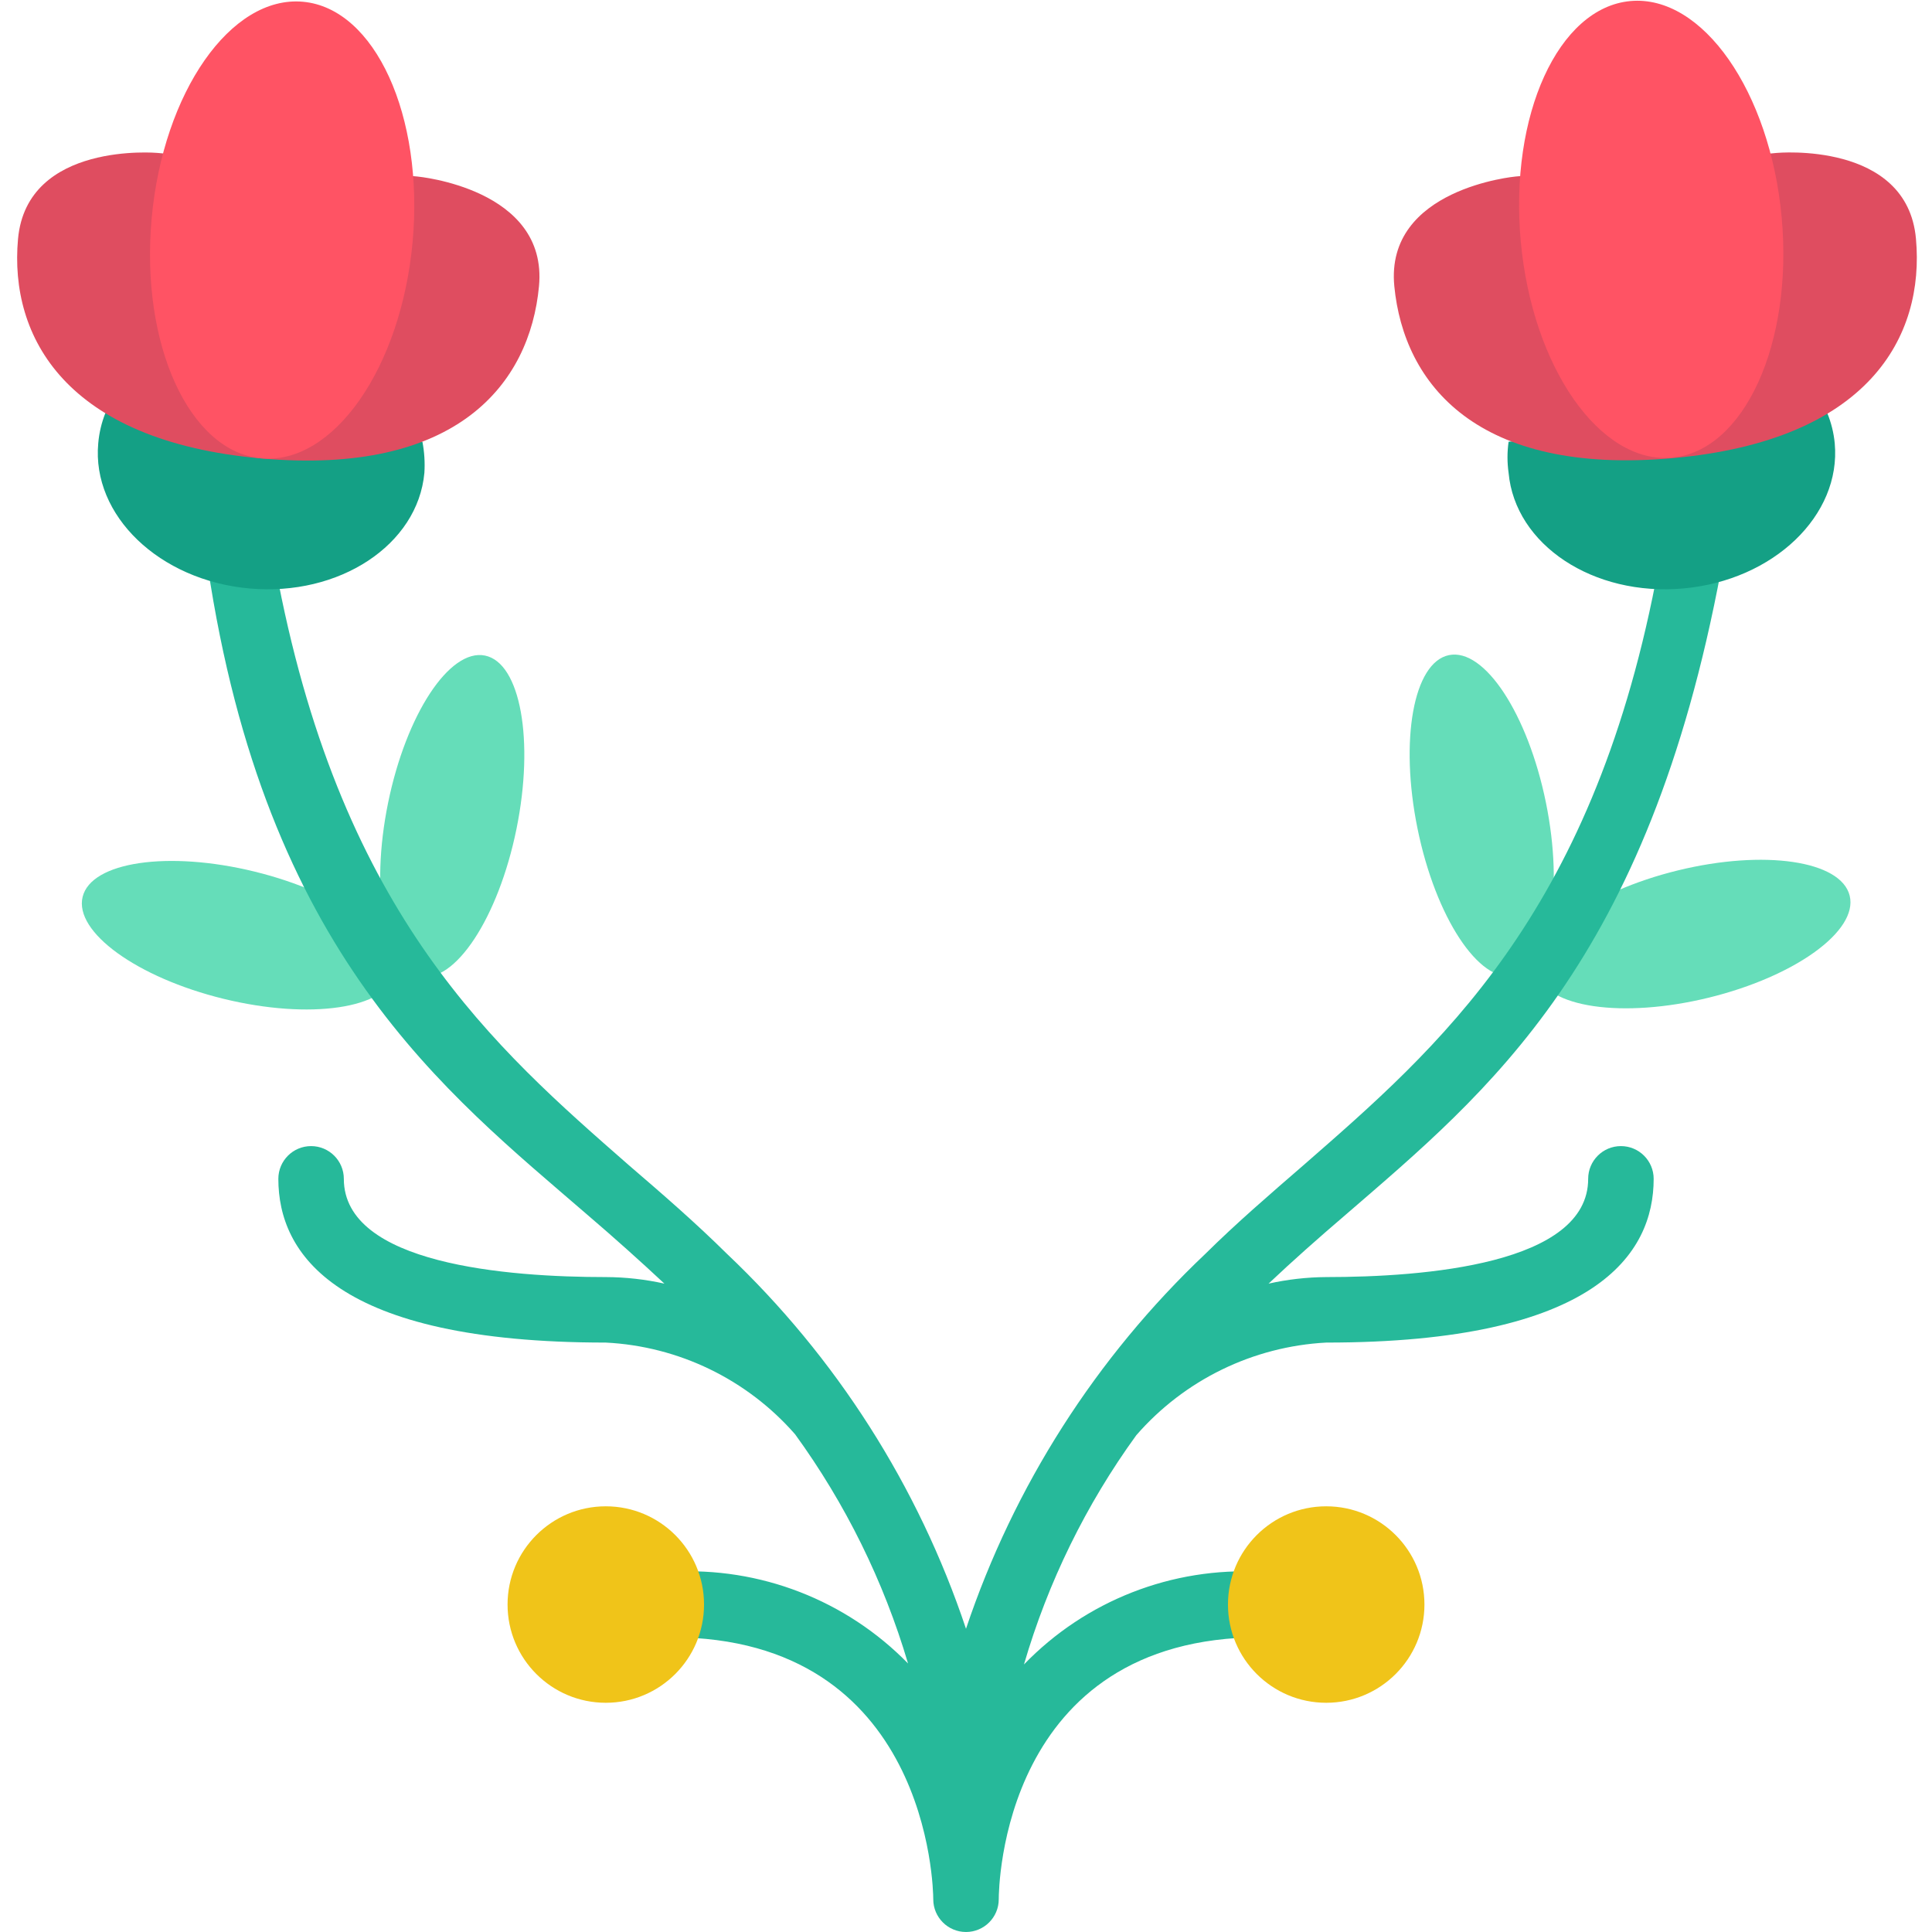 <?xml version="1.0" encoding="UTF-8"?>
<!DOCTYPE svg PUBLIC '-//W3C//DTD SVG 1.0//EN'
          'http://www.w3.org/TR/2001/REC-SVG-20010904/DTD/svg10.dtd'>
<svg contentScriptType="text/ecmascript" width="100pt" xmlns:xlink="http://www.w3.org/1999/xlink" zoomAndPan="magnify" contentStyleType="text/css" viewBox="0 0 58 59" height="100.0pt" preserveAspectRatio="xMidYMid meet" xmlns="http://www.w3.org/2000/svg" version="1.0"
><g id="Page-1" style="fill:none; fill-rule:evenodd;"
  ><g id="030---Laurel" style="fill-rule:nonzero;" transform="translate(0 -1)"
    ><g style="fill:#65ddb9;"
      ><ellipse rx="5" ry="2" id="Oval" cx="13.302" transform="matrix(.2 -.98 .98 .2 -14.741 33.774)" cy="25.91"
        /><ellipse rx="2" ry="4.92" id="Oval" cx="6.809" transform="matrix(.238 -.971 .971 .238 -23.51 29.139)" cy="29.547"
        /><ellipse rx="2" ry="5" id="Oval" cx="44.732" transform="matrix(.98 -.2 .2 .98 -4.273 9.447)" cy="25.924"
        /><ellipse rx="4.92" ry="2" id="Oval" cx="51.217" transform="matrix(.971 -.238 .238 .971 -5.556 13.02)" cy="29.551"
      /></g
      ><path id="Shape" d="m49 36c-.552 0-1 .448-1 1 0 2.61-5 3-8 3-.592.004-1.182.071-1.76.2.74-.7 1.52-1.39 2.35-2.1 4.35-3.76 9.23-7.7 11.47-19.7l-2 .37c-2 10.23-6.65 14.23-10.75 17.81-1.05.91-2.05 1.77-3 2.71-3.338 3.16-5.848 7.092-7.31 11.45-1.457-4.358-3.964-8.29-7.3-11.45-.95-.94-1.94-1.8-3-2.71-4.09-3.58-8.7-7.58-10.7-17.81l-2.16-.5c1.77 11.88 7.25 16.07 11.6 19.83.83.71 1.6 1.4 2.35 2.1-.588-.131-1.188-.198-1.79-.2-3 0-8-.39-8-3 0-.552-.448-1-1-1s-1 .448-1 1c0 2.28 1.74 5 10 5 2.226.112 4.312 1.122 5.78 2.8 1.54 2.12 2.707 4.487 3.45 7-1.891-1.936-4.528-2.957-7.23-2.8-.552 0-1 .448-1 1s.448 1 1 1c7.87 0 8 7.68 8 8 0 .552.448 1 1 1s1-.448 1-1c0-.33.09-8 8-8 .552 0 1-.448 1-1s-.448-1-1-1c-2.707-.152-5.346.881-7.23 2.83.733-2.513 1.893-4.881 3.43-7 1.47-1.69 3.563-2.711 5.8-2.83 8.26 0 10-2.72 10-5 0-.552-.448-1-1-1z" style="fill:#26b99a;"
      /><path id="Shape" d="m18 53c-1.657 0-3-1.343-3-3s1.343-3 3-3 3 1.343 3 3-1.343 3-3 3z" style="fill:#f0c419;"
      /><path id="Shape" d="m40 53c-1.657 0-3-1.343-3-3s1.343-3 3-3 3 1.343 3 3-1.343 3-3 3z" style="fill:#f0c419;"
      /><path id="Shape" d="m12.4 14.49c.06.313.08.632.06.95-.2 2.2-2.6 3.78-5.35 3.53s-4.81-2.23-4.61-4.43c.027-.319.101-.633.22-.93z" style="fill:#14a085;"
      /><path id="Shape" d="m55.3 13.61c.122.297.2.61.23.93.2 2.2-1.87 4.18-4.62 4.43s-5.14-1.33-5.34-3.53c-.045-.315-.045-.635 0-.95z" style="fill:#14a085;"
      /><path id="Shape" d="m12.24 6.39s4 .36 3.72 3.35-2.51 5.79-8.48 5.26c-5.97-.53-7.7-3.71-7.43-6.7s4.26-2.63 4.26-2.63z" style="fill:#df4d60;"
      /><path id="Shape" d="m45.79 6.39s-4 .36-3.71 3.35 2.53 5.79 8.51 5.25 7.69-3.71 7.42-6.7-4.25-2.62-4.25-2.62z" style="fill:#df4d60;"
      /><ellipse transform="matrix(.091 -.996 .996 .091 -.614 15.376)" style="fill:#ff5364;" rx="7" cx="8.113" ry="4" id="Oval" cy="8.024"
      /><ellipse transform="matrix(.996 -.091 .091 .996 -.522 4.557)" style="fill:#ff5364;" rx="4" cx="49.917" ry="7" id="Oval" cy="8.022"
    /></g
  ></g
></svg
>
